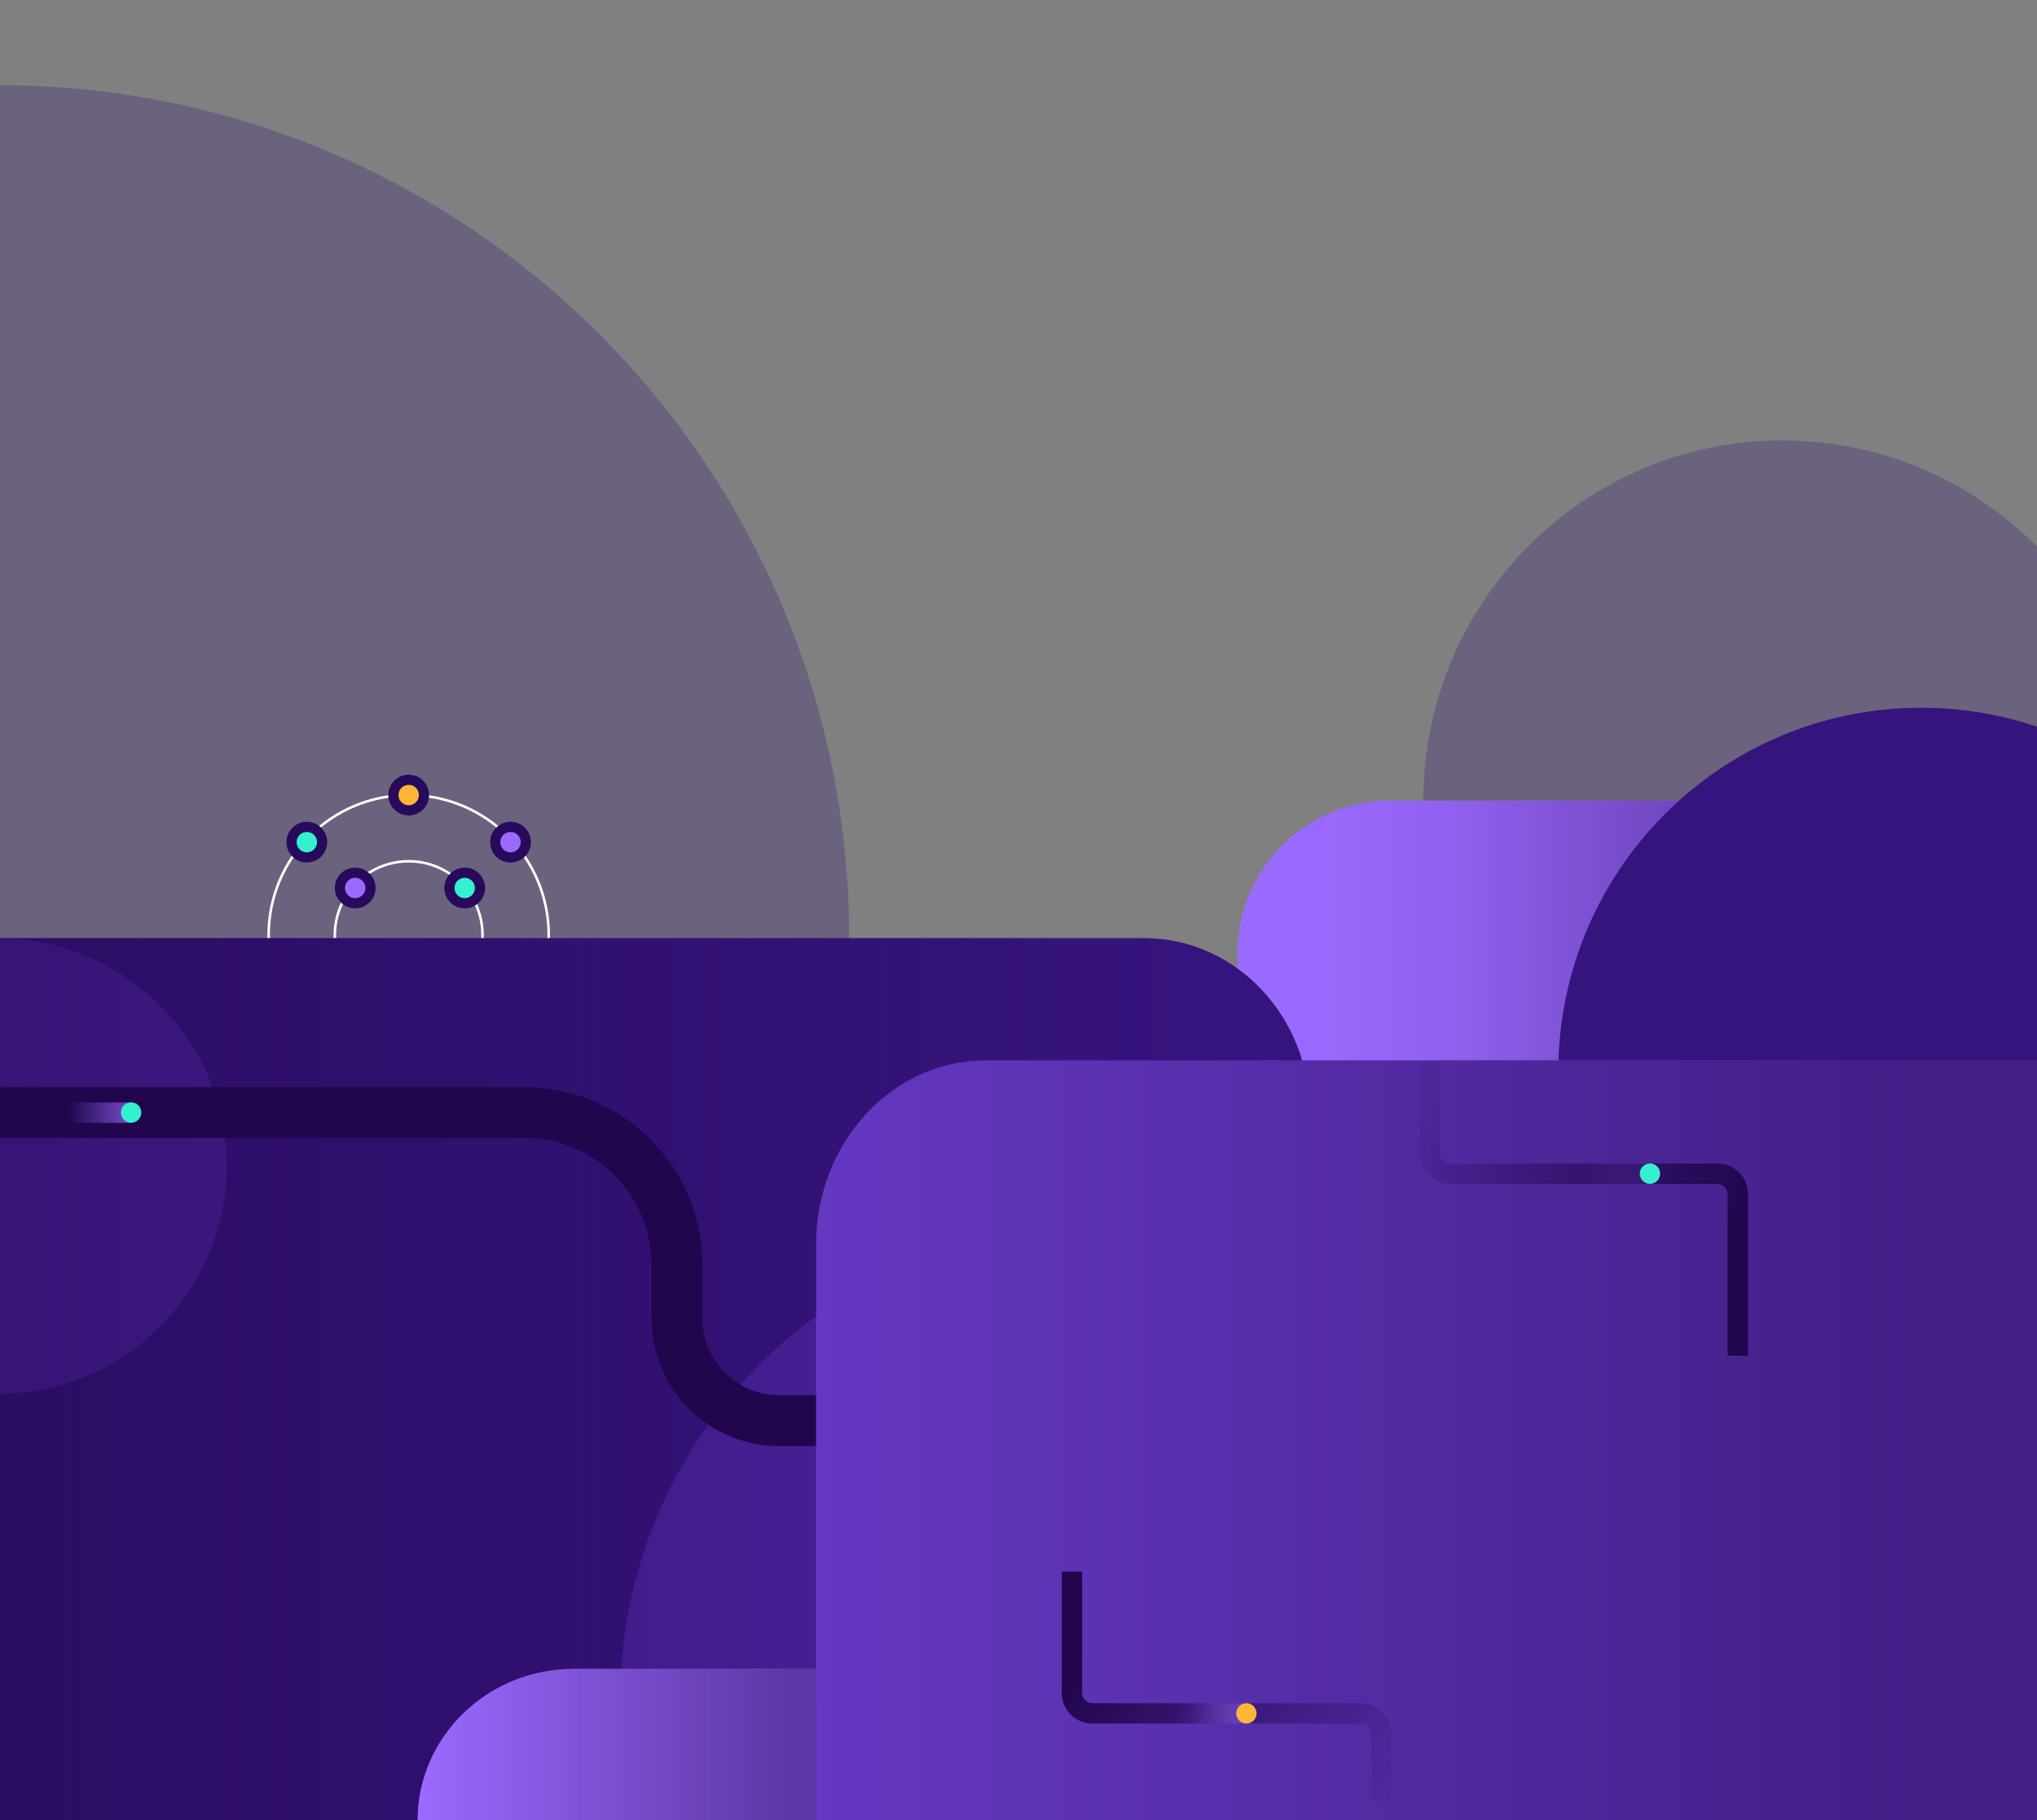 <svg id="eYr6BWHu3Gs1" xmlns="http://www.w3.org/2000/svg" xmlns:xlink="http://www.w3.org/1999/xlink" viewBox="0 0 1600 1430" shape-rendering="geometricPrecision" text-rendering="geometricPrecision" style="background-color:#21064e"><rect x="0" y="0" width="1600" height="1430" fill="#808080" stroke="none"/><defs><linearGradient id="eYr6BWHu3Gs6-fill" x1="1444" y1="931.5" x2="891" y2="931.5" spreadMethod="pad" gradientUnits="userSpaceOnUse" gradientTransform="translate(0 0)"><stop id="eYr6BWHu3Gs6-fill-0" offset="0%" stop-color="#21064e"/><stop id="eYr6BWHu3Gs6-fill-1" offset="6.667%" stop-color="rgba(33,6,78,0.991)"/><stop id="eYr6BWHu3Gs6-fill-2" offset="13.333%" stop-color="rgba(33,6,78,0.964)"/><stop id="eYr6BWHu3Gs6-fill-3" offset="20%" stop-color="rgba(33,6,78,0.918)"/><stop id="eYr6BWHu3Gs6-fill-4" offset="26.667%" stop-color="rgba(33,6,78,0.853)"/><stop id="eYr6BWHu3Gs6-fill-5" offset="33.333%" stop-color="rgba(33,6,78,0.768)"/><stop id="eYr6BWHu3Gs6-fill-6" offset="40%" stop-color="rgba(33,6,78,0.668)"/><stop id="eYr6BWHu3Gs6-fill-7" offset="46.667%" stop-color="rgba(33,6,78,0.557)"/><stop id="eYr6BWHu3Gs6-fill-8" offset="53.333%" stop-color="rgba(33,6,78,0.443)"/><stop id="eYr6BWHu3Gs6-fill-9" offset="60%" stop-color="rgba(33,6,78,0.332)"/><stop id="eYr6BWHu3Gs6-fill-10" offset="66.667%" stop-color="rgba(33,6,78,0.232)"/><stop id="eYr6BWHu3Gs6-fill-11" offset="73.333%" stop-color="rgba(33,6,78,0.147)"/><stop id="eYr6BWHu3Gs6-fill-12" offset="80%" stop-color="rgba(33,6,78,0.082)"/><stop id="eYr6BWHu3Gs6-fill-13" offset="86.667%" stop-color="rgba(33,6,78,0.036)"/><stop id="eYr6BWHu3Gs6-fill-14" offset="93.333%" stop-color="rgba(33,6,78,0.01)"/><stop id="eYr6BWHu3Gs6-fill-15" offset="100%" stop-color="rgba(33,6,78,0)"/></linearGradient><linearGradient id="eYr6BWHu3Gs30-fill" x1="3" y1="978.5" x2="952" y2="978.5" spreadMethod="pad" gradientUnits="userSpaceOnUse" gradientTransform="translate(0 0)"><stop id="eYr6BWHu3Gs30-fill-0" offset="0%" stop-color="#21064e"/><stop id="eYr6BWHu3Gs30-fill-1" offset="100%" stop-color="rgba(33,6,78,0)"/></linearGradient><linearGradient id="eYr6BWHu3Gs37-stroke" x1="-501.507" y1="923.3" x2="-352.003" y2="922.395" spreadMethod="pad" gradientUnits="userSpaceOnUse" gradientTransform="translate(0 0)"><stop id="eYr6BWHu3Gs37-stroke-0" offset="0%" stop-color="rgba(155,106,255,0)"/><stop id="eYr6BWHu3Gs37-stroke-1" offset="100%" stop-color="#9b6aff"/></linearGradient><linearGradient id="eYr6BWHu3Gs40-fill" x1="1441" y1="1038" x2="576" y2="1038" spreadMethod="pad" gradientUnits="userSpaceOnUse" gradientTransform="translate(0 0)"><stop id="eYr6BWHu3Gs40-fill-0" offset="0%" stop-color="#21064e"/><stop id="eYr6BWHu3Gs40-fill-1" offset="100%" stop-color="rgba(33,6,78,0)"/></linearGradient><linearGradient id="eYr6BWHu3Gs42-fill" x1="576" y1="1228.5" x2="283" y2="1228.5" spreadMethod="pad" gradientUnits="userSpaceOnUse" gradientTransform="translate(0 0)"><stop id="eYr6BWHu3Gs42-fill-0" offset="0%" stop-color="#21064e"/><stop id="eYr6BWHu3Gs42-fill-1" offset="100%" stop-color="rgba(33,6,78,0)"/></linearGradient><linearGradient id="eYr6BWHu3Gs44-stroke" x1="768.671" y1="1171" x2="1028.09" y2="1286.98" spreadMethod="pad" gradientUnits="userSpaceOnUse" gradientTransform="translate(0 0)"><stop id="eYr6BWHu3Gs44-stroke-0" offset="0%" stop-color="#21064e"/><stop id="eYr6BWHu3Gs44-stroke-1" offset="100%" stop-color="rgba(33,6,78,0)"/></linearGradient><linearGradient id="eYr6BWHu3Gs45-fill" x1="63" y1="6" x2="0" y2="6" spreadMethod="pad" gradientUnits="userSpaceOnUse" gradientTransform="translate(0 0)"><stop id="eYr6BWHu3Gs45-fill-0" offset="0%" stop-color="#9b6aff"/><stop id="eYr6BWHu3Gs45-fill-1" offset="6.667%" stop-color="rgba(155,106,255,0.991)"/><stop id="eYr6BWHu3Gs45-fill-2" offset="13.333%" stop-color="rgba(155,106,255,0.964)"/><stop id="eYr6BWHu3Gs45-fill-3" offset="20%" stop-color="rgba(155,106,255,0.918)"/><stop id="eYr6BWHu3Gs45-fill-4" offset="26.667%" stop-color="rgba(155,106,255,0.853)"/><stop id="eYr6BWHu3Gs45-fill-5" offset="33.333%" stop-color="rgba(155,106,255,0.768)"/><stop id="eYr6BWHu3Gs45-fill-6" offset="40%" stop-color="rgba(155,106,255,0.668)"/><stop id="eYr6BWHu3Gs45-fill-7" offset="46.667%" stop-color="rgba(155,106,255,0.557)"/><stop id="eYr6BWHu3Gs45-fill-8" offset="53.333%" stop-color="rgba(155,106,255,0.443)"/><stop id="eYr6BWHu3Gs45-fill-9" offset="60%" stop-color="rgba(155,106,255,0.332)"/><stop id="eYr6BWHu3Gs45-fill-10" offset="66.667%" stop-color="rgba(155,106,255,0.232)"/><stop id="eYr6BWHu3Gs45-fill-11" offset="73.333%" stop-color="rgba(155,106,255,0.147)"/><stop id="eYr6BWHu3Gs45-fill-12" offset="80%" stop-color="rgba(155,106,255,0.082)"/><stop id="eYr6BWHu3Gs45-fill-13" offset="86.667%" stop-color="rgba(155,106,255,0.036)"/><stop id="eYr6BWHu3Gs45-fill-14" offset="93.333%" stop-color="rgba(155,106,255,0.01)"/><stop id="eYr6BWHu3Gs45-fill-15" offset="100%" stop-color="rgba(155,106,255,0)"/></linearGradient><linearGradient id="eYr6BWHu3Gs48-fill" x1="63" y1="6" x2="0" y2="6" spreadMethod="pad" gradientUnits="userSpaceOnUse" gradientTransform="translate(0 0)"><stop id="eYr6BWHu3Gs48-fill-0" offset="0%" stop-color="#9b6aff"/><stop id="eYr6BWHu3Gs48-fill-1" offset="6.667%" stop-color="rgba(155,106,255,0.991)"/><stop id="eYr6BWHu3Gs48-fill-2" offset="13.333%" stop-color="rgba(155,106,255,0.964)"/><stop id="eYr6BWHu3Gs48-fill-3" offset="20%" stop-color="rgba(155,106,255,0.918)"/><stop id="eYr6BWHu3Gs48-fill-4" offset="26.667%" stop-color="rgba(155,106,255,0.853)"/><stop id="eYr6BWHu3Gs48-fill-5" offset="33.333%" stop-color="rgba(155,106,255,0.768)"/><stop id="eYr6BWHu3Gs48-fill-6" offset="40%" stop-color="rgba(155,106,255,0.668)"/><stop id="eYr6BWHu3Gs48-fill-7" offset="46.667%" stop-color="rgba(155,106,255,0.557)"/><stop id="eYr6BWHu3Gs48-fill-8" offset="53.333%" stop-color="rgba(155,106,255,0.443)"/><stop id="eYr6BWHu3Gs48-fill-9" offset="60%" stop-color="rgba(155,106,255,0.332)"/><stop id="eYr6BWHu3Gs48-fill-10" offset="66.667%" stop-color="rgba(155,106,255,0.232)"/><stop id="eYr6BWHu3Gs48-fill-11" offset="73.333%" stop-color="rgba(155,106,255,0.147)"/><stop id="eYr6BWHu3Gs48-fill-12" offset="80%" stop-color="rgba(155,106,255,0.082)"/><stop id="eYr6BWHu3Gs48-fill-13" offset="86.667%" stop-color="rgba(155,106,255,0.036)"/><stop id="eYr6BWHu3Gs48-fill-14" offset="93.333%" stop-color="rgba(155,106,255,0.01)"/><stop id="eYr6BWHu3Gs48-fill-15" offset="100%" stop-color="rgba(155,106,255,0)"/></linearGradient><linearGradient id="eYr6BWHu3Gs49-stroke" x1="1240.36" y1="939" x2="963.507" y2="843.224" spreadMethod="pad" gradientUnits="userSpaceOnUse" gradientTransform="translate(0 0)"><stop id="eYr6BWHu3Gs49-stroke-0" offset="0%" stop-color="#21064e"/><stop id="eYr6BWHu3Gs49-stroke-1" offset="100%" stop-color="rgba(33,6,78,0)"/></linearGradient><linearGradient id="eYr6BWHu3Gs51-stroke" x1="0" y1="0.5" x2="1" y2="0.5" spreadMethod="pad" gradientUnits="objectBoundingBox" gradientTransform="translate(0 0)"><stop id="eYr6BWHu3Gs51-stroke-0" offset="0%" stop-color="#3f5787"/><stop id="eYr6BWHu3Gs51-stroke-1" offset="100%" stop-color="#c0a878"/></linearGradient></defs><g transform="translate(80 52)"><path d="M-80.5,-0C-449.15,-0,-748,299.969,-748,670h1335C587,299.969,288.15,-0,-80.5,-0Z" transform="translate(0 15)" fill="#36147d" fill-opacity="0.27"/><path d="M1320,294c-155.74,0-282,126.703-282,283h564c0-156.297-126.26-283-282-283Z" fill="#36147d" fill-opacity="0.27"/><path d="M1444,577h-432.05c-66.276,0-120.001,53.726-120.001,120v589h552.051v-709Z" fill="#9b6aff"/><path d="M891,697c0-66.274,53.726-120,120-120h433v709h-553v-589Z" fill="url(#eYr6BWHu3Gs6-fill)" fill-opacity="0.5"/><g transform="translate(130.003 556.585)"><g><path d="M221,126c0-60.751-49.249-110-110-110C50.249,16,1,65.249,1,126" fill="none" stroke="#fff" stroke-width="2"/><path d="M169,126c0-32.032-25.967-58-58-58-32.032,0-58,25.968-58,58" fill="none" stroke="#fff" stroke-width="2"/><circle r="12" transform="matrix(0 1-1 0 111 16)" fill="#ffb636" stroke="#270a5b" stroke-width="8"/><circle r="12" transform="matrix(0 1-1 0 31 53)" fill="#35f0d0" stroke="#270a5b" stroke-width="8"/><circle r="12" transform="matrix(0 1-1 0 155 89)" fill="#35f0d0" stroke="#270a5b" stroke-width="8"/><circle r="12" transform="matrix(0 1-1 0 191 53)" fill="#9b6aff" stroke="#270a5b" stroke-width="8"/><circle r="12" transform="matrix(0 1-1 0 69 89)" fill="#9b6aff" stroke="#270a5b" stroke-width="8"/><path d="M221,126c0,60.751-49.249,110-110,110C50.249,236,1,186.751,1,126" fill="none" stroke="#fff" stroke-width="2"/><path d="M169,126c0,32.033-25.967,58-58,58-32.032,0-58-25.967-58-58" fill="none" stroke="#fff" stroke-width="2"/><circle r="12" transform="matrix(0-1-1 0 111 236)" fill="#ffb636" stroke="#270a5b" stroke-width="8"/><circle r="12" transform="matrix(0-1-1 0 31 199)" fill="#35f0d0" stroke="#270a5b" stroke-width="8"/><circle r="12" transform="matrix(0-1-1 0 155 163)" fill="#35f0d0" stroke="#270a5b" stroke-width="8"/><circle r="12" transform="matrix(0-1-1 0 191 199)" fill="#9b6aff" stroke="#270a5b" stroke-width="8"/><circle r="12" transform="matrix(0-1-1 0 69 163)" fill="#9b6aff" stroke="#270a5b" stroke-width="8"/></g></g><path d="M1429,504c-157.4,0-285,128.047-285,286h570c0-157.953-127.6-286-285-286Z" fill="#36147d"/><g transform="translate(-3 15)" clip-path="url(#eYr6BWHu3Gs31)"><g><g transform="translate(-80 0)"><path d="M3,670h898.884C973.745,670,1032,731.75,1032,807.922L1032,1378h-1029v-708Z" fill="#36147d"/></g><path d="M183,849c0-98.859-80.589-179-180-179v358c99.411,0,180-80.141,180-179Z" transform="translate(-82 0)" fill="#4c249f"/><path d="M737.5,894C585.346,894,462,1018.02,462,1171h551c0-152.98-123.346-277-275.5-277Z" transform="matrix(1.338 0 0 1.338-207.94-298.516)" fill="#4c249f"/><path d="M1032,807.699C1032,731.65,973.745,670,901.884,670L3,670v708h1029v-570.301Z" transform="translate(-80 0)" fill="url(#eYr6BWHu3Gs30-fill)" fill-opacity="0.51"/></g><clipPath id="eYr6BWHu3Gs31" transform="translate(-80 0)"><rect width="949" height="708" rx="0" ry="0" transform="matrix(1.084 0 0 1 3 670)" fill="#fff"/></clipPath></g><g transform="translate(0 40)"><path d="M576,1024h-44c-44.183,0-80-35.817-80-80v-42c0-66.274-53.726-120-120-120h-412.313" transform="translate(-.187 0)" fill="none" stroke="#21064e" stroke-width="40"/><g transform="matrix(0-1 1 0-900 1234)"><path d="M-501.507,922.395c4.66,0,39.271,0,103.832,0" transform="matrix(0 0.475-1 0 1374.304 1111.856)" fill="none" fill-rule="evenodd" stroke="url(#eYr6BWHu3Gs37-stroke)" stroke-width="16"/><circle r="8" transform="matrix(0 1-1 0 452 923)" fill="#35f0d0"/></g></g><path d="M1536,790h-826.821C635.627,790,576,854.774,576,934.677L576,1388h960v-598Z" transform="translate(-15-9)" fill="#6438c1"/><path d="M576,934.677C576,854.774,635.627,790,709.179,790L1536,790v598h-960v-453.323Z" transform="translate(-15-9)" fill="url(#eYr6BWHu3Gs40-fill)" fill-opacity="0.51"/><path d="M596,1171h-190.15C338.001,1171,283,1224.281,283,1290v0h313v-119Z" transform="translate(-35 88)" fill="#9b6aff"/><path d="M283,1290c0-65.719,55.001-119,122.85-119L596,1171v119h-313v0Z" transform="translate(-35 88)" fill="url(#eYr6BWHu3Gs42-fill)" fill-opacity="0.51"/><g transform="translate(0 76.998)"><path d="M1005,1286v-53c0-8.84-7.163-16-16-16h-211c-8.837,0-16-7.16-16-16v-95.368" fill="none" stroke="url(#eYr6BWHu3Gs44-stroke)" stroke-width="16"/><rect width="63" height="16" rx="0" ry="0" transform="translate(836 1209)" fill="url(#eYr6BWHu3Gs45-fill)" fill-opacity="0.46"/><circle r="8" transform="translate(899 1217)" fill="#ffb636"/></g><g transform="translate(38-10)"><rect width="63" height="16" rx="0" ry="0" transform="translate(1115 872)" fill="url(#eYr6BWHu3Gs48-fill)" fill-opacity="0.46"/><path d="M1005,791v73.062c0,8.836,7.16,16,16,16h210c8.84,0,16,7.163,16,16v126.938" fill="none" stroke="url(#eYr6BWHu3Gs49-stroke)" stroke-width="16"/><circle r="8" transform="translate(1178 880)" fill="#35f0d0"/></g><path d="M300.701,451.792h77.639-77.639Z" fill="none" stroke="url(#eYr6BWHu3Gs51-stroke)" stroke-width="16"/></g></svg>
